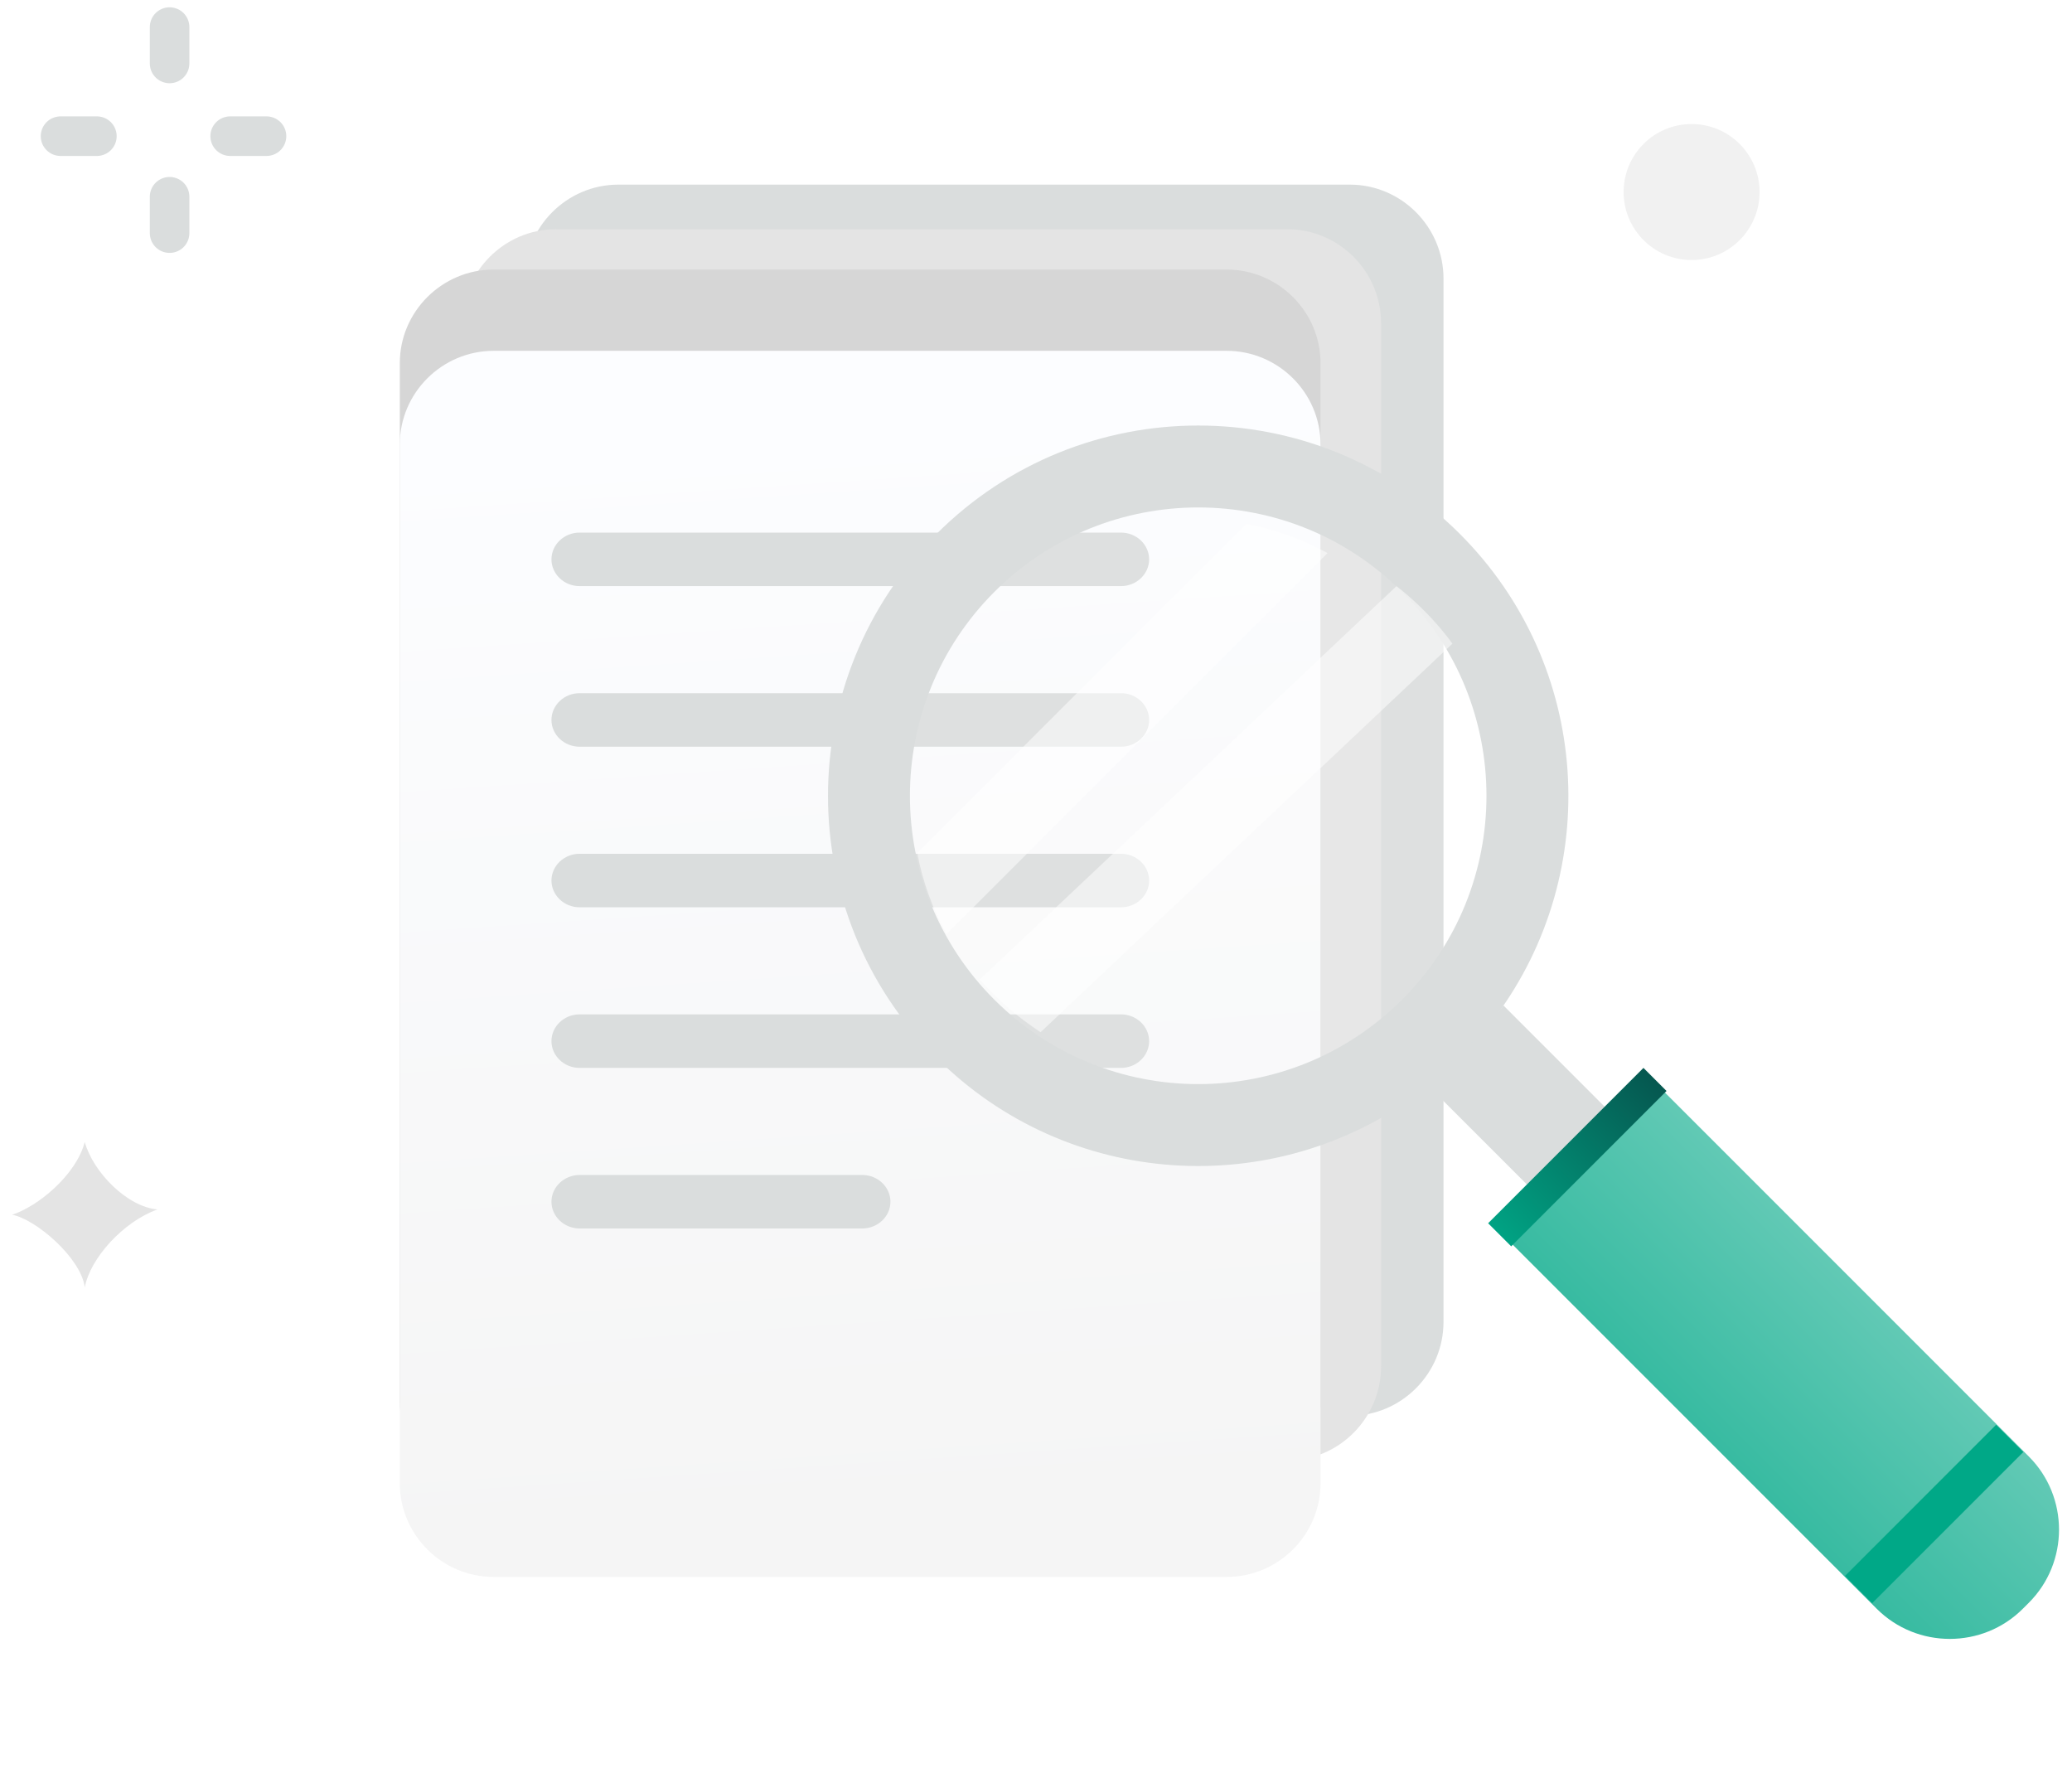 <svg width="153" height="132" viewBox="0 0 153 132" fill="none" xmlns="http://www.w3.org/2000/svg">
    <path fill-rule="evenodd" clip-rule="evenodd" d="M99.676 104.532H45.659C41.857 104.532 38.745 101.411 38.745 97.596V20.566C38.745 16.751 41.857 13.631 45.659 13.631H99.676C103.479 13.631 106.591 16.751 106.591 20.566V97.596C106.591 101.411 103.479 104.532 99.676 104.532Z" fill="#DADDDD"/>
    <path fill-rule="evenodd" clip-rule="evenodd" d="M95.065 107.826H41.048C37.246 107.826 34.134 104.705 34.134 100.89V23.86C34.134 20.045 37.246 16.925 41.048 16.925H95.065C98.868 16.925 101.98 20.045 101.98 23.86V100.89C101.98 104.705 98.868 107.826 95.065 107.826Z" fill="#E4E4E4"/>
    <path fill-rule="evenodd" clip-rule="evenodd" d="M90.579 110.426H36.451C32.641 110.426 29.523 107.317 29.523 103.519V26.807C29.523 23.008 32.641 19.901 36.451 19.901H90.579C94.391 19.901 97.509 23.008 97.509 26.807V103.519C97.509 107.317 94.391 110.426 90.579 110.426Z" fill="#D6D6D6"/>
    <g filter="url(#filter0_d_20912_999)">
        <path fill-rule="evenodd" clip-rule="evenodd" d="M90.579 110.426H36.451C32.641 110.426 29.523 107.317 29.523 103.519V26.807C29.523 23.008 32.641 19.901 36.451 19.901H90.579C94.391 19.901 97.509 23.008 97.509 26.807V103.519C97.509 107.317 94.391 110.426 90.579 110.426Z" fill="url(#paint0_linear_20912_999)"/>
    </g>
    <path fill-rule="evenodd" clip-rule="evenodd" d="M82.778 43.273H42.797C41.656 43.273 40.721 42.384 40.721 41.298C40.721 40.21 41.656 39.321 42.797 39.321H82.778C83.919 39.321 84.854 40.21 84.854 41.298C84.854 42.384 83.919 43.273 82.778 43.273Z" fill="#DADDDD"/>
    <path fill-rule="evenodd" clip-rule="evenodd" d="M82.778 55.13H42.797C41.656 55.13 40.721 54.241 40.721 53.155C40.721 52.067 41.656 51.178 42.797 51.178H82.778C83.919 51.178 84.854 52.067 84.854 53.155C84.854 54.241 83.919 55.13 82.778 55.13Z" fill="#DADDDD"/>
    <path fill-rule="evenodd" clip-rule="evenodd" d="M82.778 66.986H42.797C41.656 66.986 40.721 66.097 40.721 65.011C40.721 63.925 41.656 63.034 42.797 63.034H82.778C83.919 63.034 84.854 63.925 84.854 65.011C84.854 66.097 83.919 66.986 82.778 66.986Z" fill="#DADDDD"/>
    <path fill-rule="evenodd" clip-rule="evenodd" d="M82.778 78.843H42.797C41.656 78.843 40.721 77.954 40.721 76.868C40.721 75.78 41.656 74.891 42.797 74.891H82.778C83.919 74.891 84.854 75.78 84.854 76.868C84.854 77.954 83.919 78.843 82.778 78.843Z" fill="#DADDDD"/>
    <path fill-rule="evenodd" clip-rule="evenodd" d="M63.666 90.7H42.806C41.66 90.7 40.721 89.811 40.721 88.724C40.721 87.637 41.66 86.748 42.806 86.748H63.666C64.813 86.748 65.752 87.637 65.752 88.724C65.752 89.811 64.813 90.7 63.666 90.7Z" fill="#DADDDD"/>
    <path fill-rule="evenodd" clip-rule="evenodd" d="M0.891 89.684C2.751 89.097 5.6 86.794 6.26 84.316C6.858 86.505 9.365 89.097 11.628 89.293C9.081 90.206 6.646 92.921 6.26 95.053C5.997 92.879 2.628 90.001 0.891 89.684Z" fill="#E4E4E4"/>
    <path fill-rule="evenodd" clip-rule="evenodd" d="M129.929 14.178C129.929 16.95 127.682 19.198 124.911 19.198C122.138 19.198 119.891 16.95 119.891 14.178C119.891 11.405 122.138 9.158 124.911 9.158C127.682 9.158 129.929 11.405 129.929 14.178Z" fill="#F1F1F1"/>
    <path fill-rule="evenodd" clip-rule="evenodd" d="M105.771 75.376C97.777 83.369 85.4 84.271 76.415 78.1C75.267 77.297 74.174 76.395 73.154 75.376C72.63 74.853 72.135 74.313 71.669 73.745C70.737 72.611 69.921 71.4 69.252 70.15C68.074 68.038 67.272 65.797 66.835 63.481C65.423 56.217 67.534 48.398 73.154 42.78C78.789 37.145 86.609 35.048 93.874 36.446C96.189 36.897 98.432 37.698 100.544 38.863C101.797 39.547 102.99 40.363 104.127 41.295C104.693 41.759 105.233 42.255 105.756 42.78C106.777 43.799 107.692 44.89 108.48 46.04C114.654 55.022 113.75 67.398 105.771 75.376Z" fill="white" fill-opacity="0.1"/>
    <path fill-rule="evenodd" clip-rule="evenodd" d="M103.534 73.801C95.217 82.12 81.738 82.119 73.419 73.801C65.112 65.494 65.112 52.013 73.43 43.696C81.738 35.388 95.217 35.388 103.525 43.696C111.842 52.013 111.842 65.494 103.534 73.801ZM107.803 39.423C97.127 28.748 79.827 28.748 69.151 39.423C58.477 50.098 58.468 67.408 69.142 78.084C78.858 87.797 94.087 88.673 104.799 80.698C105.845 79.918 106.852 79.044 107.813 78.084C108.773 77.123 109.647 76.115 110.426 75.069C118.401 64.356 117.517 49.138 107.803 39.423Z" fill="#DADDDD"/>
    <path fill-rule="evenodd" clip-rule="evenodd" d="M149.817 118.327L149.368 118.775C146.403 121.742 141.548 121.742 138.581 118.775L111.202 91.396L122.438 80.161L149.817 107.539C152.783 110.506 152.783 115.36 149.817 118.327Z" fill="url(#paint1_linear_20912_999)"/>
    <path fill-rule="evenodd" clip-rule="evenodd" d="M111.016 74.232L119.106 82.323L113.363 88.065L105.274 79.974C106.341 79.178 107.368 78.286 108.35 77.307C109.329 76.328 110.222 75.299 111.016 74.232Z" fill="#DADDDD"/>
    <path fill-rule="evenodd" clip-rule="evenodd" d="M149.407 107.202L138.243 118.365L136.233 116.354L147.396 105.191L149.407 107.202Z" fill="#00A887"/>
    <path fill-rule="evenodd" clip-rule="evenodd" d="M123.059 80.547L111.589 92.017L109.885 90.313L121.355 78.843L123.059 80.547Z" fill="url(#paint2_linear_20912_999)"/>
    <path fill-rule="evenodd" clip-rule="evenodd" d="M98.028 40.835L69.899 68.963C68.84 67.064 68.12 65.05 67.728 62.967L92.032 38.663C94.113 39.069 96.129 39.788 98.028 40.835Z" fill="white" fill-opacity="0.5"/>
    <path fill-rule="evenodd" clip-rule="evenodd" d="M107.25 47.521L76.839 76.209C75.75 75.492 74.714 74.685 73.747 73.773C73.25 73.303 72.779 72.822 72.339 72.313L103.119 43.273C103.658 43.69 104.17 44.134 104.666 44.604C105.633 45.516 106.503 46.492 107.25 47.521Z" fill="white" fill-opacity="0.5"/>
    <path d="M12.523 2V4.684" stroke="#DADDDD" stroke-width="2.921" stroke-linecap="round"/>
    <path d="M4.47 10.053H7.154" stroke="#DADDDD" stroke-width="2.921" stroke-linecap="round"/>
    <path d="M12.523 17.211V14.526" stroke="#DADDDD" stroke-width="2.921" stroke-linecap="round"/>
    <path d="M19.68 10.053H16.996" stroke="#DADDDD" stroke-width="2.921" stroke-linecap="round"/>
    <defs>
        <filter id="filter0_d_20912_999" x="14.523" y="10.901" width="97.987" height="120.524" filterUnits="userSpaceOnUse" color-interpolation-filters="sRGB">
            <feFlood flood-opacity="0" result="BackgroundImageFix"/>
            <feColorMatrix in="SourceAlpha" type="matrix" values="0 0 0 0 0 0 0 0 0 0 0 0 0 0 0 0 0 0 127 0" result="hardAlpha"/>
            <feOffset dy="6"/>
            <feGaussianBlur stdDeviation="7.5"/>
            <feComposite in2="hardAlpha" operator="out"/>
            <feColorMatrix type="matrix" values="0 0 0 0 0.426 0 0 0 0 0.426 0 0 0 0 0.426 0 0 0 0.25 0"/>
            <feBlend mode="normal" in2="BackgroundImageFix" result="effect1_dropShadow_20912_999"/>
            <feBlend mode="normal" in="SourceGraphic" in2="effect1_dropShadow_20912_999" result="shape"/>
        </filter>
        <linearGradient id="paint0_linear_20912_999" x1="31.89" y1="109.354" x2="26.318" y2="26.796" gradientUnits="userSpaceOnUse">
            <stop stop-color="#F5F5F5"/>
            <stop offset="1" stop-color="#FCFDFF"/>
        </linearGradient>
        <linearGradient id="paint1_linear_20912_999" x1="131.622" y1="59.741" x2="90.782" y2="100.58" gradientUnits="userSpaceOnUse">
            <stop stop-color="#99DCCF"/>
            <stop offset="1" stop-color="#00A887"/>
        </linearGradient>
        <linearGradient id="paint2_linear_20912_999" x1="116.472" y1="72.256" x2="103.298" y2="85.43" gradientUnits="userSpaceOnUse">
            <stop stop-color="#06524C"/>
            <stop offset="1" stop-color="#00A887"/>
        </linearGradient>
    </defs>
</svg>
